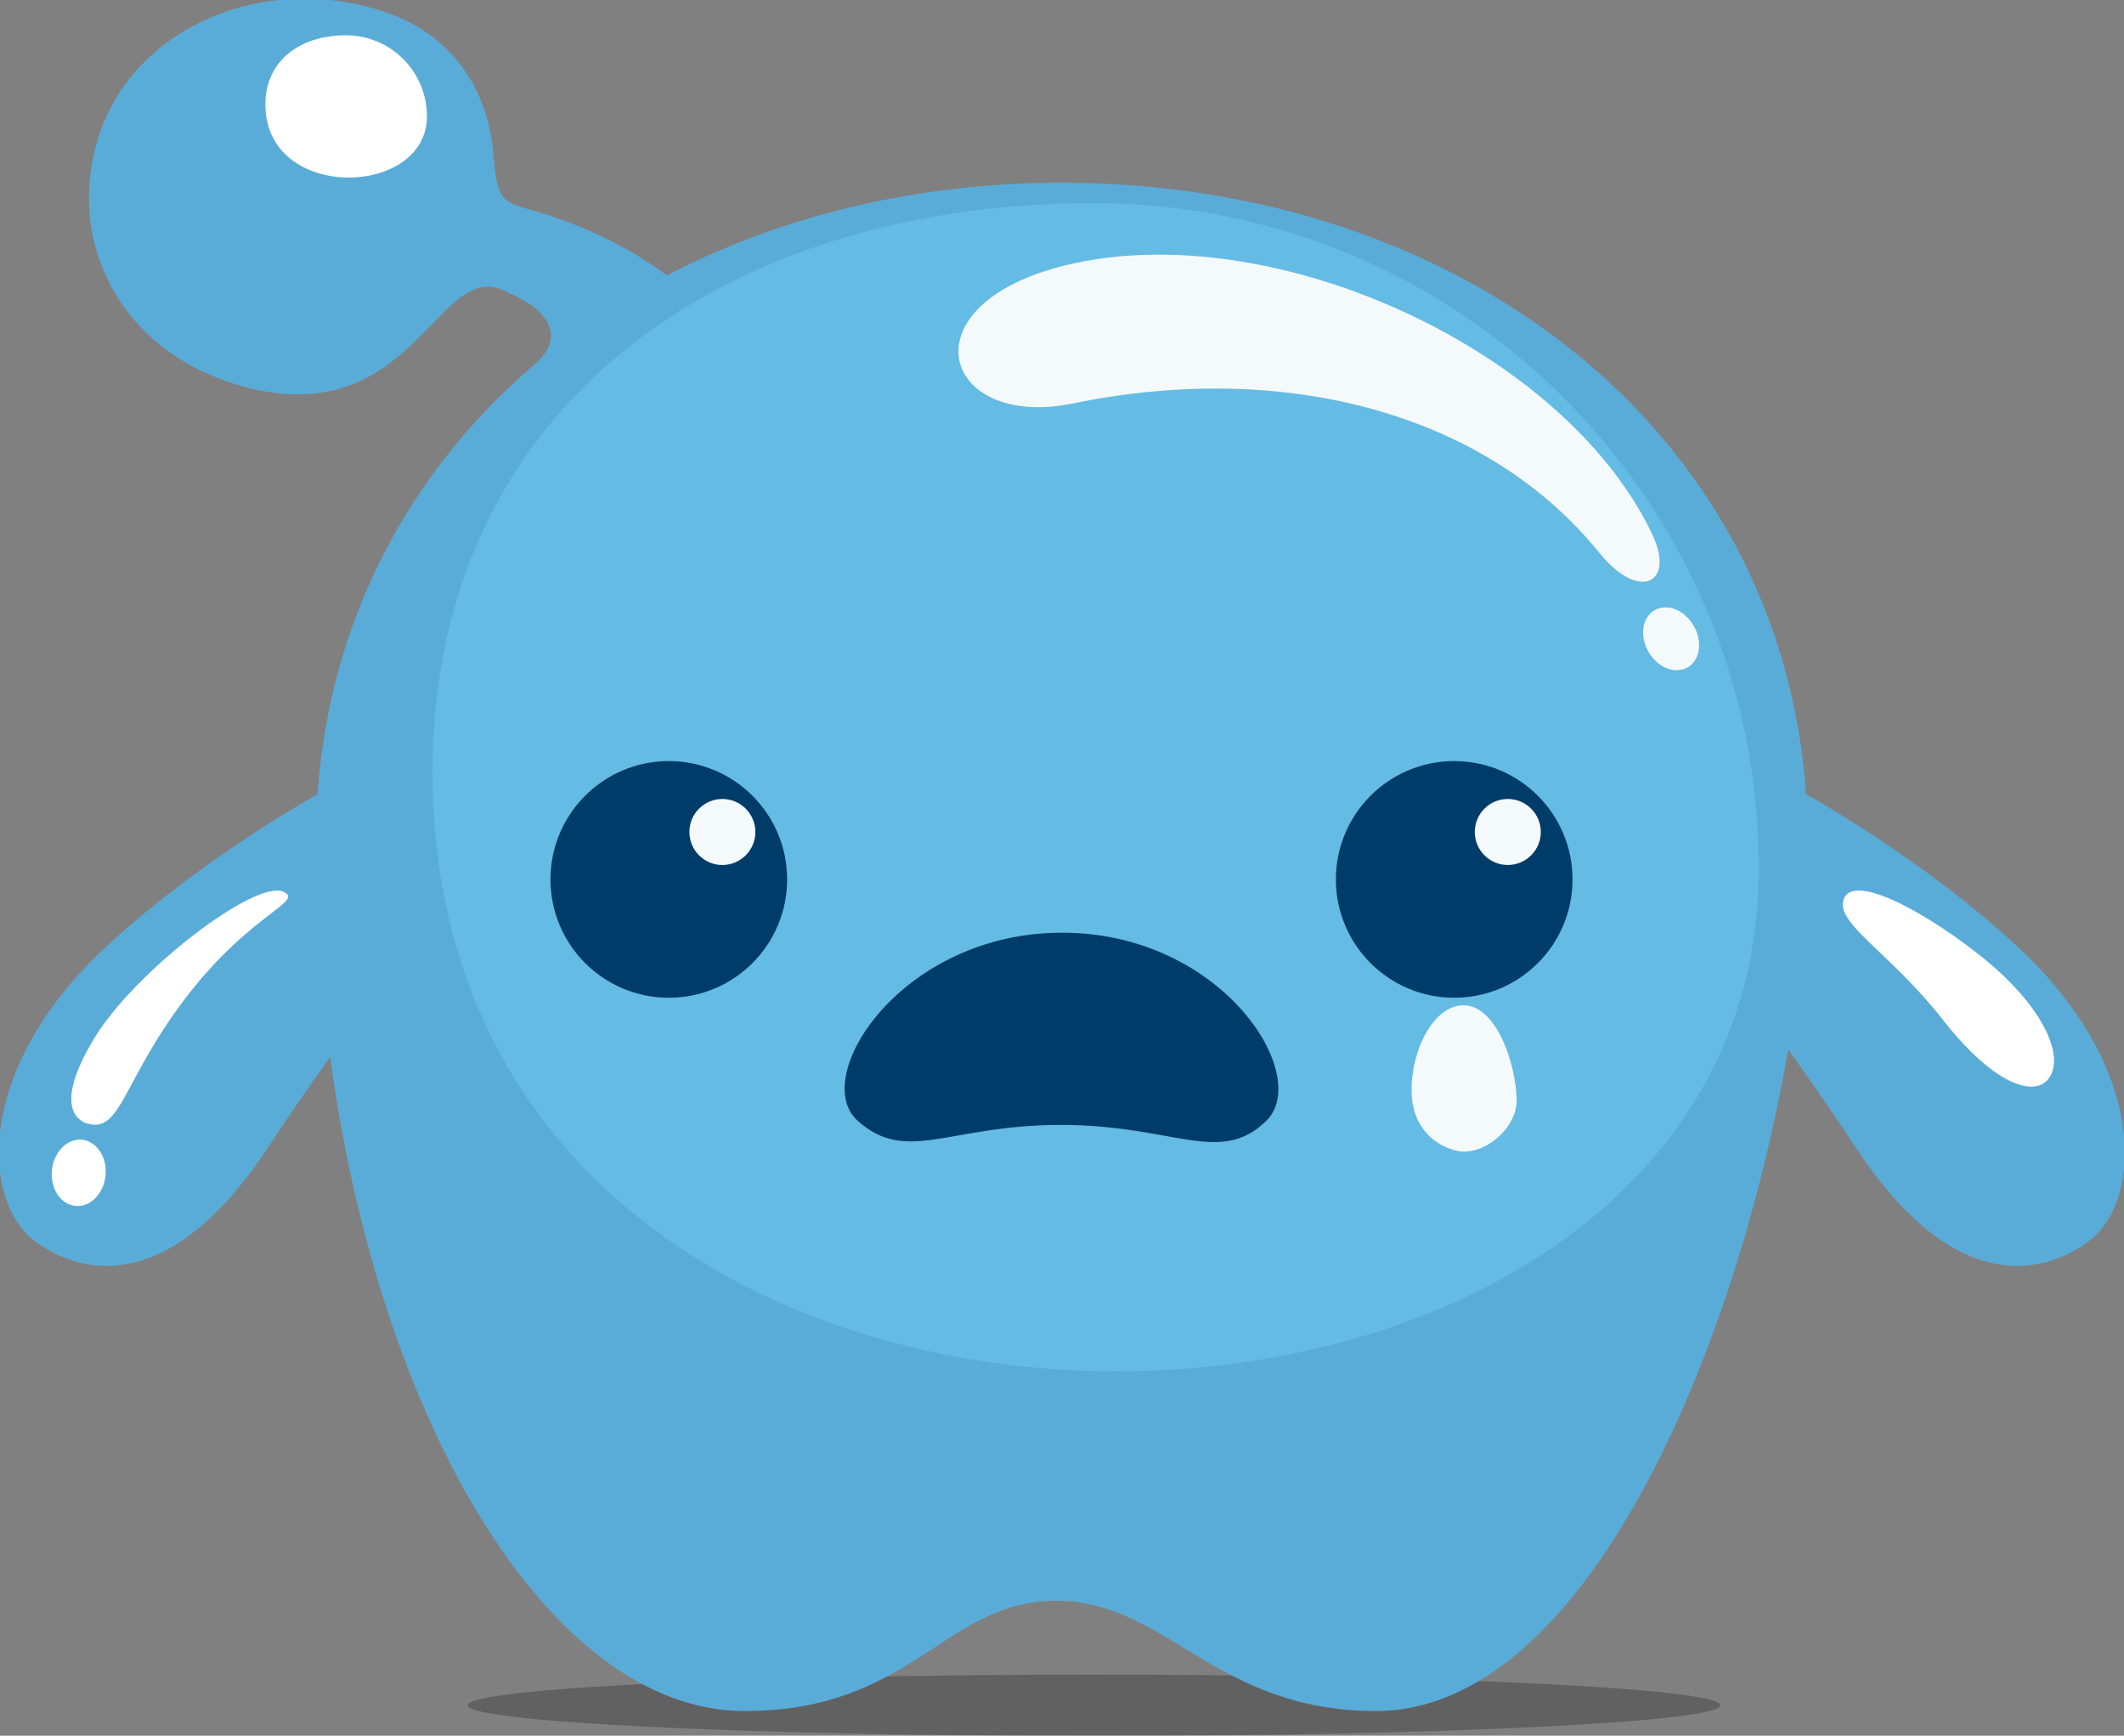 <?xml version="1.0" encoding="UTF-8" standalone="no"?>
<!-- Created with Inkscape (http://www.inkscape.org/) -->

<svg
   xmlns:dc="http://purl.org/dc/elements/1.1/"
   xmlns:cc="http://creativecommons.org/ns#"
   xmlns:rdf="http://www.w3.org/1999/02/22-rdf-syntax-ns#"
   xmlns:svg="http://www.w3.org/2000/svg"
   xmlns="http://www.w3.org/2000/svg"
   xmlns:sodipodi="http://sodipodi.sourceforge.net/DTD/sodipodi-0.dtd"
   xmlns:inkscape="http://www.inkscape.org/namespaces/inkscape"
   width="92.792mm"
   height="75.816mm"
   viewBox="0 0 92.792 75.816"
   version="1.1"
   id="svg8"
   inkscape:version="0.92.4 (unknown)"
   sodipodi:docname="sadgloo2.svg">
  <rect x="0" y="0" width="92.792" height="75.816" fill="#808080" stroke="none"/>
  <defs
     id="defs2">
    <clipPath
       id="clipPath3729"
       clipPathUnits="userSpaceOnUse">
      <path
         inkscape:connector-curvature="0"
         id="path3727"
         d="M 0,189.904 H 232.424 V 0 H 0 Z" />
    </clipPath>
    <clipPath
       id="clipPath3737"
       clipPathUnits="userSpaceOnUse">
      <path
         inkscape:connector-curvature="0"
         id="path3735"
         d="M 51.163,6.698 H 188.114 V 0 H 51.163 Z" />
    </clipPath>
  </defs>
  <sodipodi:namedview
     id="base"
     pagecolor="#ffffff"
     bordercolor="#666666"
     borderopacity="1.0"
     inkscape:pageopacity="0.0"
     inkscape:pageshadow="2"
     inkscape:zoom="0.70000001"
     inkscape:cx="-135.64731"
     inkscape:cy="170.2568"
     inkscape:document-units="mm"
     inkscape:current-layer="g3725"
     showgrid="false"
     inkscape:window-width="1324"
     inkscape:window-height="1520"
     inkscape:window-x="50"
     inkscape:window-y="81"
     inkscape:window-maximized="0"
     fit-margin-top="0"
     fit-margin-left="0"
     fit-margin-right="0"
     fit-margin-bottom="0" />
  <g
     inkscape:label="Layer 1"
     inkscape:groupmode="layer"
     id="layer1"
     transform="translate(-48.688,-119.913)">
    <g
       transform="matrix(0.886,0,0,-0.886,0.579,239.027)"
       inkscape:label="Gloo A"
       id="g3721">
      <g
         id="g3725"
         clip-path="url(#clipPath3729)">
        <g
           id="g3731"
           transform="matrix(0.451,0,0,0.451,54.287,48.858)">
          <g
             id="g3733" />
          <g
             id="g3745">
            <g
               clip-path="url(#clipPath3737)"
               id="g3743"
               style="opacity:0.24">
              <g
                 transform="translate(119.638,6.698)"
                 id="g3741">
                <path
                   d="m 0,0 c 37.818,0 68.477,-1.499 68.477,-3.349 0,-1.849 -30.659,-3.349 -68.477,-3.349 -37.817,0 -68.475,1.5 -68.475,3.349 C -68.475,-1.499 -37.817,0 0,0"
                   style="fill:#000000;fill-opacity:1;fill-rule:evenodd;stroke:none"
                   id="path3739"
                   inkscape:connector-curvature="0" />
              </g>
            </g>
          </g>
        </g>
        <g
           id="g3747"
           transform="matrix(0.451,0,0,0.451,91.011,50.085)">
          <path
             d="M 0,0 C 18.34,0 21.827,11.959 33.953,12.056 46.077,12.152 51.343,0 69.033,0 c 22.903,0 39.401,39.379 45.066,72.329 2.542,-3.563 5.008,-7.076 7.144,-10.36 10.641,-16.36 20.304,-14.543 25.628,-10.688 5.323,3.855 6.651,16.116 -3.997,28.456 -5.527,6.406 -16.715,14.739 -26.812,20.488 -2.819,40.174 -38.168,66.838 -81.37,66.838 -15.857,0 -30.654,-3.595 -43.176,-10.129 -2.837,2.096 -5.842,3.788 -9.501,5.309 -8.194,3.408 -8.895,0.943 -9.48,7.992 -0.571,6.884 -4.366,13.1 -12.173,15.605 -13.009,4.177 -26.8,-1.737 -30.8,-13.21 -4,-11.474 1.828,-23.688 14.912,-27.627 19.562,-5.89 21.955,14.562 29.658,10.062 3.846,-1.597 6.583,-4.424 3.112,-7.691 -0.209,-0.177 -0.416,-0.357 -0.624,-0.537 l -0.087,-0.069 c -0.051,-0.04 -0.09,-0.08 -0.124,-0.117 -13.203,-11.554 -21.764,-27.49 -23.091,-46.429 -10.097,-5.75 -21.282,-14.079 -26.807,-20.485 -10.649,-12.34 -9.321,-24.601 -3.996,-28.456 5.324,-3.855 14.986,-5.672 25.627,10.688 1.97,3.03 4.223,6.255 6.556,9.534 C -39.895,31.224 -21.131,0 0,0"
             style="fill:#5aacd8;fill-opacity:1;fill-rule:evenodd;stroke:none"
             id="path3749"
             inkscape:connector-curvature="0" />
        </g>
        <g
           id="g3751"
           transform="matrix(0.451,0,0,0.451,108.222,124.425)">
          <path
             d="m 0,0 c 40.167,0 72.729,-32.562 72.729,-72.729 0,-73.166 -145.003,-76.874 -145.003,10.558 C -72.274,-22.004 -40.167,0 0,0"
             style="fill:#64bbe4;fill-opacity:1;fill-rule:evenodd;stroke:none"
             id="path3753"
             inkscape:connector-curvature="0" />
        </g>
        <g
           id="g3755"
           transform="matrix(0.451,0,0,0.451,145.246,90.19)">
          <path
             d="m 0,0 c -1.363,-2.629 4.979,-5.948 10.745,-13.34 5.768,-7.39 10.445,-8.718 11.809,-6.089 1.363,2.628 -1.225,7.779 -7.132,12.611 C 9.514,-1.985 1.363,2.628 0,0"
             style="fill:#ffffff;fill-opacity:1;fill-rule:evenodd;stroke:none"
             id="path3757"
             inkscape:connector-curvature="0" />
        </g>
        <g
           id="g3759"
           transform="matrix(0.451,0,0,0.451,68.283,90.475)">
          <path
             d="m 0,0 c 2.728,-1.294 -6.145,-2.807 -14.806,-17.761 -3.092,-5.339 -3.833,-8.284 -6.547,-7.606 -1.164,0.29 -3.831,1.9 0.616,9.292 C -16.29,-8.682 -3.018,1.434 0,0 m -21.054,-27.43 c 1.451,-0.838 2.026,-2.993 1.283,-4.812 -0.745,-1.821 -2.524,-2.616 -3.975,-1.779 -1.451,0.838 -2.025,2.994 -1.282,4.813 0.743,1.82 2.523,2.616 3.974,1.778"
             style="fill:#ffffff;fill-opacity:1;fill-rule:evenodd;stroke:none"
             id="path3761"
             inkscape:connector-curvature="0" />
        </g>
        <g
           id="g3763"
           transform="matrix(-0.451,0,0,-0.451,106.617,78.981)">
          <path
             d="m 0,0 c 12.335,0 16.872,4.335 22.226,-0.446 5.354,-4.783 -4.798,-20.567 -22.333,-20.567 -17.536,0 -27.381,15.62 -22.333,20.567 C -17.393,4.5 -12.334,0 0,0"
             style="fill:#003c6a;fill-opacity:1;fill-rule:evenodd;stroke:none"
             id="path3765"
             inkscape:connector-curvature="0" />
        </g>
        <g
           id="g3775"
           transform="matrix(0.451,0,0,0.451,107.181,114.547)">
          <path
             d="m 0,0 c -14.209,-2.912 -18.626,10.795 -0.658,15.133 22.509,5.433 54.463,-9.238 64.048,-29.44 2.551,-5.38 -1.439,-7.397 -5.796,-2.006 C 45.527,-1.386 23.838,4.886 0,0 m 64.412,-22.323 c 1.59,0.27 3.345,-1.033 3.918,-2.912 0.573,-1.878 -0.251,-3.619 -1.842,-3.889 -1.59,-0.271 -3.343,1.033 -3.917,2.91 -0.573,1.879 0.251,3.62 1.841,3.891"
             style="fill:#f4fafb;fill-opacity:1;fill-rule:evenodd;stroke:none"
             id="path3777"
             inkscape:connector-curvature="0" />
        </g>
        <g
           id="g3779"
           transform="matrix(0.451,0,0,0.451,126.004,96.918)">
          <path
             d="m 0,0 c 7.145,0 12.936,-5.791 12.936,-12.936 0,-7.144 -5.791,-12.935 -12.936,-12.935 -7.145,0 -12.936,5.791 -12.936,12.935 C -12.936,-5.791 -7.145,0 0,0"
             style="fill:#003c6a;fill-opacity:1;fill-rule:evenodd;stroke:none"
             id="path3781"
             inkscape:connector-curvature="0" />
        </g>
        <g
           id="g3783"
           transform="matrix(0.451,0,0,0.451,128.646,95.05)">
          <path
             d="m 0,0 c 1.993,0 3.608,-1.615 3.608,-3.608 0,-1.993 -1.615,-3.609 -3.608,-3.609 -1.993,0 -3.608,1.616 -3.608,3.609 C -3.608,-1.615 -1.993,0 0,0"
             style="fill:#f4fafb;fill-opacity:1;fill-rule:evenodd;stroke:none"
             id="path3785"
             inkscape:connector-curvature="0" />
        </g>
        <g
           id="g3787"
           transform="matrix(0.451,0,0,0.451,87.277,96.918)">
          <path
             d="m 0,0 c 7.144,0 12.935,-5.791 12.935,-12.936 0,-7.144 -5.791,-12.935 -12.935,-12.935 -7.145,0 -12.937,5.791 -12.937,12.935 C -12.937,-5.791 -7.145,0 0,0"
             style="fill:#003c6a;fill-opacity:1;fill-rule:evenodd;stroke:none"
             id="path3789"
             inkscape:connector-curvature="0" />
        </g>
        <g
           id="g3791"
           transform="matrix(0.451,0,0,0.451,89.918,95.05)">
          <path
             d="m 0,0 c 1.992,0 3.607,-1.615 3.607,-3.608 0,-1.993 -1.615,-3.609 -3.607,-3.609 -1.994,0 -3.608,1.616 -3.608,3.609 C -3.608,-1.615 -1.994,0 0,0"
             style="fill:#f4fafb;fill-opacity:1;fill-rule:evenodd;stroke:none"
             id="path3793"
             inkscape:connector-curvature="0" />
        </g>
        <g
           id="g3795"
           transform="matrix(0.451,0,0,0.451,71.355,132.701)">
          <path
             d="m 0,0 c 4.893,0 8.858,-3.966 8.858,-8.858 0,-8.913 -17.661,-9.364 -17.661,1.286 C -8.803,-2.681 -4.893,0 0,0"
             style="fill:#ffffff;fill-opacity:1;fill-rule:evenodd;stroke:none"
             id="path3797"
             inkscape:connector-curvature="0" />
        </g>
        <path
           style="fill:#f4fafb;fill-opacity:1;stroke:none;stroke-width:0.183px;stroke-linecap:butt;stroke-linejoin:miter;stroke-opacity:1"
           d="m 126.241,84.862 c -1.503,-0.231 -2.515,-2.699 -2.313,-4.624 0.168,-1.609 1.352,-2.362 2.249,-2.54 1.295,-0.257 2.922,1.111 2.904,2.507 -0.024,1.86 -1.081,4.927 -2.84,4.657 z"
           id="path4694"
           inkscape:connector-curvature="0"
           sodipodi:nodetypes="sssss" />
      </g>
    </g>
  </g>
</svg>
